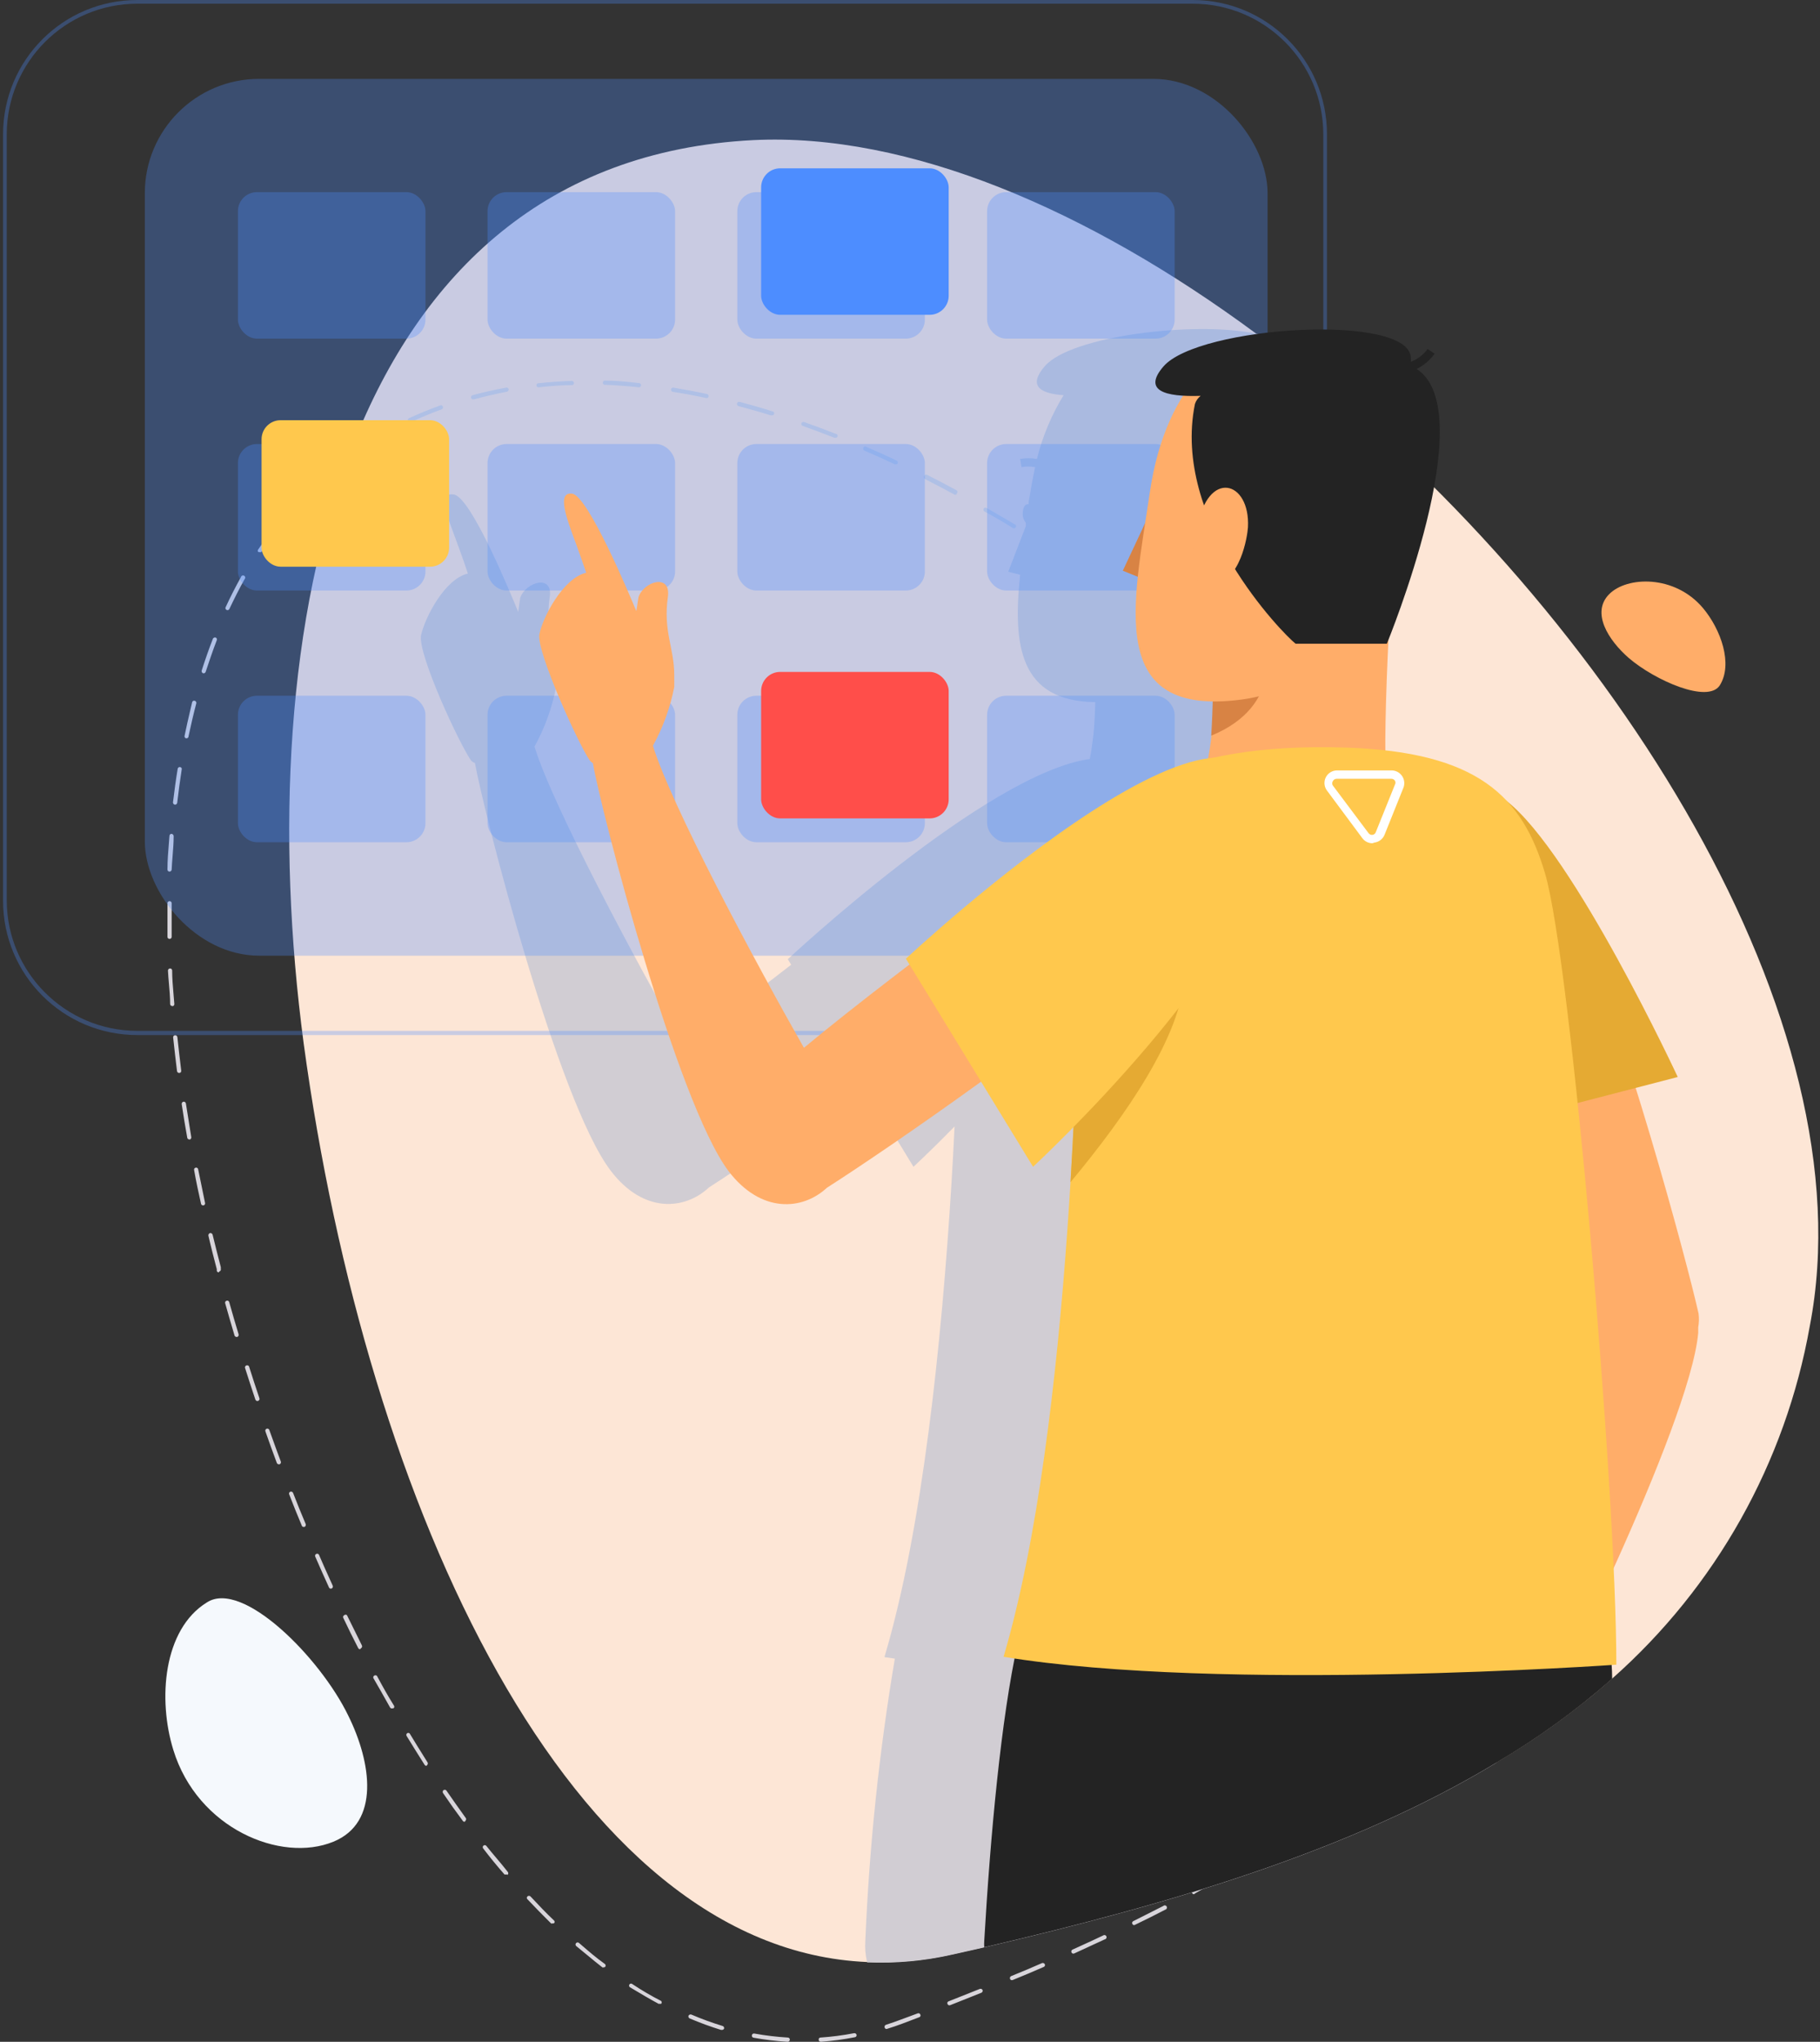 <svg width="535" height="600" viewBox="0 0 535 600" fill="none" xmlns="http://www.w3.org/2000/svg">
<rect x="0" y="0" width="535" height="600" fill="#333333" stroke="none"/>
<path d="M531.992 389.715C524.874 429.801 504.4 466.299 473.902 493.271C463.373 502.556 451.979 510.812 439.877 517.927C397.222 543.717 344.359 559.349 289.327 572.17L279.908 574.291C271.728 576.149 263.337 576.912 254.956 576.559C167.427 572.91 107.808 443.169 89.267 306.624C73.092 185.069 100.165 47.389 221.374 41.176C266.889 38.907 319.999 61.591 369.311 98.082C372.862 100.696 376.412 103.408 379.913 106.169L382.083 107.895C474.149 181.272 549.35 300.262 531.992 389.715Z" fill="#FDE6D6"/>
<path d="M102.384 504.169C109.238 518.026 111.753 535.581 97.995 541.202C82.609 547.514 58.052 537.356 50.951 514.229C46.365 499.435 47.943 478.822 60.813 470.883C71.317 464.078 94.198 487.205 102.384 504.169Z" fill="#F5F9FD"/>
<path d="M478.834 193.403C472.67 188.028 467.738 180.039 472.966 174.664C478.193 169.289 492.296 168.845 500.58 178.658C505.857 184.921 509.506 195.178 505.512 201.441C501.961 206.766 486.526 199.961 478.834 193.403Z" fill="#FFAD69"/>
<path fill-rule="evenodd" clip-rule="evenodd" d="M187.891 113.813C184.637 113.468 181.333 113.221 178.029 113.073C177.767 113.148 177.487 113.049 177.33 112.827C177.172 112.605 177.172 112.308 177.33 112.086C177.487 111.864 177.767 111.766 178.029 111.84C180.985 111.84 184.023 112.166 186.994 112.484C187.294 112.516 187.593 112.548 187.891 112.58C188.058 112.592 188.212 112.673 188.316 112.805C188.419 112.936 188.462 113.106 188.434 113.27C188.393 113.551 188.172 113.772 187.891 113.813ZM139.072 117.364C138.806 117.343 138.575 117.17 138.48 116.92C138.386 116.579 138.584 116.226 138.924 116.131C142.031 115.292 145.285 114.553 148.787 113.912C148.944 113.867 149.112 113.889 149.252 113.974C149.393 114.058 149.492 114.196 149.526 114.355C149.587 114.694 149.37 115.021 149.033 115.095C145.779 115.736 142.573 116.476 139.467 117.314L139.072 117.364ZM217.084 119.336C220.24 120.174 223.396 121.062 226.552 122.048H226.996C227.323 122.048 227.588 121.783 227.588 121.456C227.588 121.13 227.323 120.865 226.996 120.865C223.791 119.829 220.585 118.942 217.479 118.103C217.302 118.043 217.107 118.062 216.946 118.157C216.785 118.252 216.673 118.412 216.64 118.596C216.597 118.916 216.781 119.224 217.084 119.336ZM120.481 124.07C120.255 124.051 120.052 123.922 119.939 123.725C119.796 123.411 119.927 123.041 120.235 122.886C123.194 121.555 126.251 120.273 129.407 119.139C129.557 119.075 129.727 119.076 129.876 119.141C130.025 119.206 130.141 119.33 130.196 119.484C130.301 119.797 130.152 120.138 129.851 120.273C126.744 121.407 123.687 122.689 120.777 124.021L120.481 124.07ZM235.971 125.155C239.028 126.24 242.135 127.423 245.192 128.607L245.636 128.656C245.963 128.656 246.228 128.391 246.228 128.064C246.228 127.737 245.963 127.472 245.636 127.472C242.579 126.289 239.472 125.105 236.365 124.021C236.054 123.937 235.726 124.081 235.576 124.366C235.477 124.692 235.65 125.038 235.971 125.155ZM103.419 133.932C103.222 133.946 103.033 133.852 102.926 133.686C102.815 133.575 102.752 133.424 102.752 133.267C102.752 133.109 102.815 132.958 102.926 132.847C105.638 130.924 108.4 129.1 111.26 127.472C111.55 127.367 111.874 127.483 112.031 127.749C112.188 128.014 112.133 128.354 111.901 128.557C109.09 130.185 106.279 131.96 103.666 133.834C103.607 133.879 103.54 133.912 103.469 133.932H103.419ZM263.043 136.447H263.339H263.388C263.593 136.44 263.779 136.329 263.881 136.151C263.948 136.008 263.954 135.843 263.898 135.695C263.843 135.547 263.73 135.427 263.585 135.362C260.627 133.932 257.619 132.601 254.561 131.269C254.418 131.203 254.253 131.197 254.105 131.252C253.957 131.308 253.837 131.421 253.772 131.565C253.63 131.879 253.76 132.249 254.068 132.404C257.076 133.686 260.134 135.066 263.043 136.447ZM88.597 146.862C88.477 146.897 88.349 146.894 88.231 146.852C88.12 146.741 88.057 146.59 88.057 146.433C88.057 146.276 88.12 146.125 88.231 146.014C90.549 143.598 93.162 141.083 95.431 139.16C95.679 138.922 96.07 138.922 96.318 139.16C96.556 139.408 96.556 139.799 96.318 140.047C93.902 142.168 91.387 144.436 89.217 146.803C89.034 146.929 88.799 146.951 88.597 146.862ZM298.153 155.235H297.858C295.096 153.509 292.236 151.833 289.376 150.304C289.191 150.189 289.081 149.985 289.088 149.768C289.094 149.55 289.217 149.353 289.408 149.25C289.6 149.147 289.832 149.154 290.017 149.268C291.512 150.119 293.007 150.997 294.488 151.866L294.489 151.866C295.841 152.66 297.181 153.447 298.499 154.2C298.61 154.311 298.673 154.462 298.673 154.619C298.673 154.776 298.61 154.927 298.499 155.038C298.413 155.145 298.289 155.216 298.153 155.235ZM75.952 162.238H76.298C76.497 162.327 76.73 162.288 76.889 162.139C78.497 159.532 80.219 157.347 81.955 155.144L81.955 155.144C82.189 154.846 82.424 154.548 82.659 154.249C82.786 154.137 82.859 153.975 82.859 153.805C82.859 153.635 82.786 153.474 82.659 153.361C82.548 153.25 82.397 153.187 82.24 153.187C82.082 153.187 81.932 153.25 81.821 153.361C79.799 155.926 77.826 158.588 75.952 161.399C75.841 161.51 75.778 161.661 75.778 161.818C75.778 161.976 75.841 162.126 75.952 162.238ZM314.772 165.936C314.663 165.989 314.536 165.989 314.427 165.936L306.241 160.413C305.955 160.236 305.866 159.861 306.044 159.575C306.221 159.289 306.596 159.201 306.882 159.378C309.676 161.153 312.438 162.977 315.166 164.851C315.374 165.092 315.374 165.449 315.166 165.69C315.084 165.832 314.936 165.925 314.772 165.936ZM66.632 179.25C66.475 179.187 66.352 179.059 66.295 178.898C66.238 178.738 66.253 178.561 66.337 178.412C67.717 175.404 69.246 172.445 70.824 169.585C70.886 169.322 71.106 169.125 71.375 169.094C71.644 169.063 71.903 169.205 72.023 169.448C72.143 169.69 72.097 169.982 71.909 170.177C70.331 172.988 68.852 175.946 67.421 178.954C67.357 179.099 67.237 179.212 67.089 179.267C66.941 179.323 66.776 179.317 66.632 179.25ZM345.986 189.606C346.113 189.655 346.254 189.655 346.381 189.606C346.519 189.613 346.657 189.579 346.775 189.507C346.887 189.396 346.949 189.245 346.949 189.088C346.949 188.931 346.887 188.78 346.775 188.669C345.004 187.309 343.375 185.969 341.77 184.65L341.767 184.647L341.766 184.646L341.762 184.643L341.761 184.642C340.867 183.907 339.981 183.178 339.083 182.456C338.81 182.306 338.468 182.374 338.274 182.617C338.079 182.86 338.088 183.208 338.294 183.442C340.2 184.804 341.919 186.236 343.645 187.674L343.645 187.675L343.645 187.675L343.645 187.675L343.646 187.675L343.646 187.676L343.646 187.676L343.646 187.676L343.647 187.676L343.647 187.677L343.647 187.677L343.648 187.677L343.648 187.677L343.648 187.677L343.648 187.678L343.649 187.678L343.649 187.678C344.421 188.322 345.194 188.966 345.986 189.606ZM59.679 197.841C59.375 197.707 59.209 197.376 59.285 197.052C60.32 193.847 61.405 190.691 62.589 187.683C62.739 187.398 63.066 187.254 63.378 187.338C63.531 187.392 63.655 187.508 63.721 187.658C63.786 187.807 63.787 187.977 63.723 188.127C62.589 191.085 61.504 194.241 60.468 197.397C60.373 197.737 60.02 197.936 59.679 197.841ZM361.42 202.508C361.354 202.507 361.288 202.497 361.224 202.476C358.808 200.257 356.293 198.088 353.778 195.967C353.562 195.711 353.562 195.336 353.778 195.08C354.026 194.842 354.417 194.842 354.665 195.08L362.112 201.589C362.327 201.846 362.327 202.22 362.112 202.476C361.906 202.622 361.635 202.632 361.42 202.508ZM54.334 216.716C54.429 216.858 54.579 216.952 54.748 216.974C54.935 216.989 55.12 216.921 55.253 216.789C55.386 216.656 55.454 216.471 55.438 216.284C56.129 213.079 56.869 209.824 57.707 206.668C57.772 206.344 57.58 206.024 57.263 205.928C57.1 205.867 56.917 205.881 56.765 205.967C56.613 206.052 56.507 206.201 56.474 206.372C56.314 207.061 56.155 207.743 55.996 208.421L55.996 208.421L55.996 208.421L55.996 208.421L55.996 208.421C55.372 211.09 54.766 213.678 54.255 216.235C54.211 216.399 54.24 216.574 54.334 216.716ZM389.628 230.19C389.487 230.253 389.325 230.253 389.184 230.19C386.965 227.774 384.647 225.259 382.379 223.04C382.141 222.792 382.141 222.4 382.379 222.152C382.636 221.937 383.01 221.937 383.266 222.152C384.245 223.173 385.233 224.231 386.219 225.287L386.219 225.287C387.517 226.677 388.81 228.062 390.072 229.352C390.31 229.6 390.31 229.991 390.072 230.239C389.922 230.266 389.768 230.249 389.628 230.19ZM50.852 235.762C50.822 236.1 51.06 236.402 51.395 236.453C51.716 236.486 52.012 236.274 52.085 235.96C52.48 232.557 52.923 229.253 53.417 226.097C53.462 225.938 53.432 225.767 53.336 225.633C53.24 225.499 53.088 225.415 52.923 225.407C52.766 225.378 52.604 225.415 52.474 225.507C52.344 225.6 52.257 225.742 52.233 225.9C51.691 229.154 51.247 232.458 50.852 235.762ZM402.745 244.984C402.587 245.049 402.41 245.049 402.252 244.984L395.792 237.488C395.68 237.377 395.618 237.226 395.618 237.069C395.618 236.912 395.68 236.761 395.792 236.65C395.904 236.522 396.066 236.449 396.236 236.449C396.405 236.449 396.567 236.522 396.679 236.65C398.247 238.399 399.841 240.257 401.443 242.123L401.456 242.138C402.017 242.791 402.578 243.445 403.139 244.096C403.377 244.344 403.377 244.735 403.139 244.984C403.013 245.033 402.872 245.033 402.745 244.984ZM49.38 255.938C49.492 256.06 49.651 256.129 49.817 256.128C50.136 256.132 50.409 255.901 50.458 255.586C50.518 254.253 50.625 252.913 50.733 251.577C50.892 249.601 51.05 247.636 51.05 245.723C51.053 245.377 50.8 245.082 50.458 245.033C50.293 245.019 50.129 245.075 50.007 245.188C49.885 245.3 49.816 245.459 49.817 245.625C49.764 246.325 49.706 247.027 49.648 247.731L49.648 247.731C49.438 250.3 49.225 252.894 49.225 255.487C49.211 255.652 49.267 255.816 49.38 255.938ZM415.27 260.418C415.114 260.49 414.934 260.49 414.777 260.418C412.755 257.755 410.733 255.142 408.712 252.627C408.6 252.516 408.538 252.365 408.538 252.208C408.538 252.051 408.6 251.9 408.712 251.789C408.824 251.661 408.986 251.588 409.155 251.588C409.325 251.588 409.487 251.661 409.599 251.789C410.2 252.554 410.809 253.311 411.424 254.074C412.828 255.816 414.258 257.591 415.665 259.58C415.903 259.828 415.903 260.22 415.665 260.468L415.27 260.418ZM49.225 275.311C49.225 275.638 49.49 275.902 49.817 275.902H49.866C50.032 275.903 50.191 275.834 50.303 275.712C50.416 275.59 50.472 275.427 50.458 275.261V268.358V265.399C50.459 265.233 50.389 265.075 50.268 264.962C50.146 264.85 49.982 264.793 49.817 264.807C49.49 264.807 49.225 265.072 49.225 265.399V268.358V275.311ZM426.563 276.494C426.388 276.558 426.195 276.558 426.02 276.494C424.245 273.831 422.371 271.119 420.448 268.358C420.337 268.247 420.274 268.096 420.274 267.938C420.274 267.781 420.337 267.63 420.448 267.519C420.696 267.281 421.088 267.281 421.336 267.519C423.308 270.231 425.182 272.993 426.957 275.656C427.165 275.897 427.165 276.253 426.957 276.494C426.831 276.549 426.688 276.549 426.563 276.494ZM436.524 292.964C436.618 293.149 436.809 293.264 437.017 293.26L437.362 292.964C437.473 292.853 437.536 292.703 437.536 292.545C437.536 292.388 437.473 292.237 437.362 292.126C435.932 289.315 434.206 286.505 432.431 283.644C432.19 283.436 431.833 283.436 431.592 283.644C431.377 283.901 431.377 284.275 431.592 284.532C432.539 286.218 433.539 287.905 434.539 289.591C435.206 290.715 435.873 291.84 436.524 292.964ZM50.606 295.627C50.297 295.628 50.04 295.392 50.014 295.085C50.014 293.07 49.836 291.056 49.662 289.084C49.546 287.774 49.432 286.482 49.373 285.222C49.372 284.887 49.63 284.607 49.965 284.581C50.13 284.567 50.294 284.624 50.416 284.736C50.537 284.849 50.606 285.007 50.606 285.173C50.606 287.472 50.809 289.821 51.014 292.204C51.096 293.143 51.177 294.087 51.247 295.035C51.261 295.201 51.205 295.364 51.092 295.486C50.98 295.608 50.821 295.677 50.655 295.677L50.606 295.627ZM445.794 310.322C445.923 310.527 446.144 310.656 446.386 310.668V310.618C446.694 310.464 446.825 310.094 446.682 309.78C445.252 306.871 443.723 303.912 442.145 300.953C441.974 300.664 441.608 300.556 441.307 300.706C441.099 300.947 441.099 301.304 441.307 301.545C442.885 304.504 444.414 307.462 445.794 310.322ZM52.677 315.303C52.358 315.307 52.085 315.076 52.036 314.761C51.641 311.506 51.247 308.202 50.902 304.898C50.873 304.733 50.916 304.564 51.02 304.432C51.123 304.301 51.277 304.219 51.444 304.208C51.781 304.178 52.084 304.415 52.135 304.75C52.48 308.005 52.874 311.309 53.269 314.613C53.297 314.777 53.254 314.947 53.151 315.078C53.047 315.21 52.893 315.291 52.726 315.303H52.677ZM453.586 328.371C453.685 328.61 453.919 328.765 454.178 328.765L454.375 328.716C454.528 328.661 454.652 328.545 454.718 328.396C454.783 328.246 454.784 328.077 454.72 327.927C453.586 324.869 452.304 321.812 450.972 318.755C450.818 318.447 450.448 318.316 450.134 318.459C449.989 318.523 449.877 318.643 449.821 318.791C449.765 318.94 449.772 319.104 449.838 319.248C451.17 322.305 452.402 325.363 453.586 328.371ZM55.636 334.831C55.344 334.835 55.093 334.625 55.044 334.338C54.452 331.083 53.91 327.779 53.417 324.475C53.388 324.305 53.43 324.13 53.532 323.991C53.634 323.852 53.788 323.76 53.959 323.735C54.296 323.706 54.599 323.943 54.649 324.278C55.021 326.732 55.421 329.187 55.828 331.684C55.961 332.498 56.094 333.316 56.227 334.14C56.288 334.479 56.071 334.806 55.734 334.88L55.636 334.831ZM460.194 347.011C460.242 347.299 460.493 347.508 460.785 347.504L460.933 347.455C461.093 347.42 461.231 347.321 461.315 347.181C461.399 347.041 461.422 346.872 461.377 346.715C460.489 343.608 459.503 340.403 458.468 337.247C458.423 337.084 458.312 336.949 458.161 336.873C458.011 336.798 457.835 336.79 457.679 336.852C457.516 336.897 457.38 337.008 457.305 337.159C457.23 337.309 457.222 337.485 457.284 337.641C458.32 340.748 459.306 343.953 460.194 347.011ZM59.679 354.21C59.388 354.214 59.136 354.005 59.088 353.717C58.348 350.463 57.657 347.208 57.066 343.855C57.022 343.69 57.051 343.515 57.145 343.373C57.239 343.232 57.39 343.138 57.559 343.115C57.716 343.087 57.878 343.123 58.008 343.216C58.138 343.309 58.225 343.45 58.249 343.608C58.515 344.916 58.789 346.242 59.068 347.591L59.069 347.591C59.463 349.497 59.867 351.45 60.271 353.471C60.316 353.628 60.293 353.796 60.209 353.936C60.125 354.076 59.987 354.176 59.827 354.21H59.679ZM464.139 366.144C464.209 366.439 464.476 366.645 464.78 366.637L464.878 366.588C465.036 366.564 465.178 366.477 465.271 366.347C465.363 366.217 465.4 366.055 465.371 365.897C464.878 362.544 464.286 359.29 463.547 356.035C463.473 355.699 463.146 355.481 462.807 355.542C462.491 355.637 462.298 355.957 462.363 356.281C463.054 359.733 463.645 362.988 464.139 366.144ZM64.315 373.886C64.038 373.895 63.792 373.71 63.723 373.442V372.949C62.885 369.744 62.046 366.538 61.257 363.087C61.22 362.753 61.428 362.441 61.75 362.347C62.071 362.304 62.378 362.488 62.49 362.791C63.279 365.996 64.068 369.201 64.906 372.357V372.85C65.001 373.191 64.803 373.544 64.463 373.639L64.315 373.886ZM465.865 385.77C465.865 386.097 466.13 386.362 466.456 386.362L466.506 386.313C466.84 386.287 467.098 386.007 467.097 385.672C467.074 384.142 466.964 382.591 466.854 381.038L466.853 381.037C466.729 379.286 466.604 377.534 466.604 375.809C466.592 375.639 466.512 375.481 466.382 375.37C466.253 375.259 466.084 375.204 465.914 375.217C465.747 375.229 465.593 375.311 465.489 375.442C465.386 375.574 465.343 375.743 465.372 375.908L465.372 375.909C465.618 379.212 465.865 382.516 465.865 385.77ZM69.542 392.871C69.283 392.871 69.05 392.715 68.95 392.477C68.013 389.321 67.076 386.115 66.189 382.959C66.144 382.802 66.166 382.634 66.25 382.493C66.335 382.353 66.473 382.254 66.632 382.22C66.783 382.174 66.945 382.189 67.084 382.263C67.223 382.337 67.326 382.464 67.372 382.614C68.26 385.819 69.197 388.975 70.133 392.082C70.233 392.408 70.059 392.755 69.739 392.871H69.542ZM464.8 405.944C464.905 406.068 465.061 406.139 465.224 406.136L465.421 406.087C465.682 406.027 465.879 405.811 465.914 405.544C465.988 404.858 466.069 404.167 466.15 403.472L466.15 403.466C466.448 400.918 466.752 398.315 466.752 395.682C466.732 395.355 466.485 395.087 466.16 395.041C465.995 395.027 465.832 395.083 465.71 395.196C465.588 395.308 465.519 395.467 465.519 395.633C465.322 398.986 465.026 402.29 464.681 405.495C464.651 405.655 464.695 405.82 464.8 405.944ZM75.656 411.708C75.39 411.688 75.159 411.515 75.065 411.265C74.029 408.158 72.994 405.051 72.007 401.895C71.981 401.599 72.161 401.324 72.443 401.23C72.725 401.136 73.034 401.248 73.191 401.501C74.177 404.657 75.213 407.763 76.248 410.87C76.31 411.027 76.303 411.202 76.227 411.353C76.152 411.503 76.016 411.615 75.854 411.659L75.656 411.708ZM461.426 424.628C461.365 424.967 461.583 425.294 461.919 425.368L462.215 425.812C462.42 425.76 462.589 425.618 462.675 425.426C462.762 425.234 462.756 425.013 462.659 424.825C463.35 421.423 463.991 418.168 464.484 414.963C464.512 414.806 464.476 414.644 464.383 414.514C464.29 414.384 464.149 414.297 463.991 414.273C463.652 414.211 463.325 414.429 463.251 414.766C462.758 418.119 462.117 421.374 461.426 424.628ZM81.968 430.299C81.71 430.299 81.476 430.144 81.377 429.905C80.243 426.847 79.108 423.741 78.023 420.634C77.901 420.321 78.055 419.968 78.369 419.845C78.682 419.722 79.035 419.877 79.158 420.19C79.536 421.226 79.908 422.261 80.281 423.297C81.026 425.368 81.771 427.439 82.56 429.51C82.659 429.836 82.486 430.183 82.166 430.299H81.968ZM456.347 443.761C456.248 444.087 456.421 444.434 456.742 444.55H456.939C457.198 444.55 457.431 444.395 457.531 444.156C458.566 441.049 459.553 437.844 460.44 434.688C460.522 434.361 460.323 434.03 459.996 433.948C459.67 433.867 459.338 434.065 459.257 434.392C458.369 437.499 457.432 440.655 456.347 443.761ZM89.267 448.693C89.03 448.709 88.81 448.569 88.724 448.348C87.442 445.29 86.209 442.233 85.026 439.175C84.945 439.02 84.936 438.838 85.003 438.676C85.07 438.514 85.204 438.39 85.371 438.337C85.697 438.238 86.044 438.411 86.16 438.732C87.344 441.789 88.576 444.846 89.859 447.854C89.969 448.181 89.821 448.539 89.513 448.693H89.267ZM448.95 461.958C448.808 462.271 448.938 462.641 449.246 462.796C449.56 462.939 449.93 462.808 450.085 462.5C451.515 459.591 452.846 456.533 454.128 453.476C454.233 453.163 454.084 452.822 453.783 452.687C453.639 452.62 453.475 452.614 453.327 452.67C453.178 452.726 453.059 452.838 452.994 452.983C451.712 456.04 450.38 459.048 448.95 461.958ZM97.255 466.84C97.022 466.841 96.81 466.706 96.713 466.494C95.332 463.486 94.001 460.478 92.669 457.421C92.603 457.277 92.597 457.113 92.652 456.965C92.708 456.816 92.82 456.696 92.965 456.632C93.12 456.551 93.303 456.542 93.465 456.609C93.626 456.676 93.751 456.81 93.803 456.977C94.809 459.336 95.875 461.694 96.93 464.029L96.931 464.031L96.933 464.036L96.933 464.036L96.937 464.044L96.943 464.058L96.956 464.086L97.386 465.039L97.547 465.395L97.798 465.952C97.94 466.265 97.81 466.636 97.502 466.79L97.255 466.84ZM439.335 480.006H439.63L439.729 480.055C439.987 480.112 440.256 480.016 440.419 479.809C441.173 478.49 441.96 477.15 442.753 475.798C443.623 474.317 444.5 472.822 445.351 471.327C445.539 471.132 445.585 470.84 445.465 470.598C445.345 470.355 445.086 470.213 444.817 470.244C444.548 470.275 444.327 470.471 444.266 470.735C442.786 473.595 441.11 476.406 439.335 479.168C439.223 479.279 439.161 479.429 439.161 479.587C439.161 479.744 439.223 479.895 439.335 480.006ZM105.836 484.641C105.603 484.643 105.39 484.508 105.293 484.296C103.764 481.337 102.285 478.329 100.904 475.42C100.838 475.276 100.832 475.112 100.887 474.963C100.943 474.815 101.056 474.695 101.2 474.631C101.425 474.43 101.765 474.43 101.989 474.631L106.378 483.507C106.529 483.808 106.421 484.174 106.131 484.345L105.836 484.641ZM427.648 495.934H428.042H428.141C428.237 495.961 428.34 495.961 428.437 495.934C430.557 493.37 432.579 490.707 434.502 488.093C434.613 487.982 434.676 487.831 434.676 487.674C434.676 487.517 434.613 487.366 434.502 487.255C434.391 487.143 434.24 487.081 434.083 487.081C433.926 487.081 433.775 487.143 433.664 487.255C432.091 489.594 430.452 491.603 428.774 493.66L428.763 493.673C428.582 493.896 428.4 494.119 428.218 494.343C428.125 494.457 428.032 494.571 427.94 494.685C427.842 494.805 427.745 494.925 427.648 495.046C427.41 495.294 427.41 495.686 427.648 495.934ZM115.205 502.049C114.985 502.049 114.781 501.938 114.662 501.753L114.29 501.089C112.828 498.485 111.322 495.8 109.731 493.074C109.666 492.793 109.795 492.503 110.049 492.365C110.302 492.227 110.616 492.275 110.816 492.482C112.394 495.441 114.021 498.35 115.747 501.112C115.955 501.352 115.955 501.709 115.747 501.95L115.205 502.049ZM414.333 510.53C414.458 510.592 414.603 510.592 414.728 510.53C414.843 510.609 414.983 510.644 415.122 510.629C417.295 508.592 419.426 506.265 421.439 504.066L421.439 504.065L421.977 503.479C422.215 503.231 422.215 502.839 421.977 502.591C421.866 502.48 421.715 502.417 421.558 502.417C421.4 502.417 421.249 502.48 421.138 502.591C419.953 503.777 418.723 505.08 417.473 506.405C416.435 507.505 415.384 508.619 414.333 509.692C414.208 509.795 414.135 509.949 414.135 510.111C414.135 510.273 414.208 510.427 414.333 510.53ZM125.363 518.913C125.146 518.906 124.945 518.796 124.821 518.617C123.095 515.905 121.32 513.045 119.594 510.234C119.386 509.994 119.386 509.637 119.594 509.396C119.705 509.285 119.856 509.222 120.013 509.222C120.17 509.222 120.321 509.285 120.432 509.396C121.845 511.764 123.328 514.133 124.792 516.472L125.253 517.209L125.61 517.779C125.818 518.02 125.818 518.377 125.61 518.617L125.363 518.913ZM399.589 523.598C399.712 523.745 399.89 523.834 400.082 523.844L400.23 523.795C400.287 523.754 400.337 523.704 400.378 523.647L407.873 517.187C408.111 516.939 408.111 516.548 407.873 516.3C407.762 516.188 407.611 516.126 407.454 516.126C407.297 516.126 407.146 516.188 407.035 516.3C406.057 517.144 405.093 517.988 404.133 518.829C402.625 520.15 401.126 521.464 399.589 522.76C399.477 522.871 399.415 523.021 399.415 523.179C399.415 523.336 399.477 523.487 399.589 523.598ZM136.508 535.334C136.303 535.328 136.117 535.216 136.015 535.038C134.092 532.474 132.168 529.762 130.295 527C130.079 526.744 130.079 526.37 130.295 526.113C130.543 525.875 130.934 525.875 131.182 526.113C133.056 528.825 134.979 531.537 136.853 534.151C136.965 534.262 137.027 534.413 137.027 534.57C137.027 534.727 136.965 534.878 136.853 534.989C136.817 535.104 136.748 535.207 136.656 535.285L136.508 535.334ZM383.908 535.827C384.064 535.899 384.244 535.899 384.401 535.827L384.549 535.778C384.57 535.789 384.593 535.799 384.616 535.807C384.626 535.81 384.636 535.813 384.646 535.816C384.662 535.821 384.679 535.825 384.697 535.827C387.458 533.904 390.121 531.932 392.685 529.959C392.797 529.848 392.859 529.697 392.859 529.54C392.859 529.383 392.797 529.232 392.685 529.121C392.574 529.009 392.423 528.947 392.266 528.947C392.109 528.947 391.958 529.009 391.847 529.121C389.541 530.894 387.156 532.628 384.727 534.394L384.722 534.397L383.908 534.989C383.796 535.1 383.734 535.251 383.734 535.408C383.734 535.565 383.796 535.716 383.908 535.827ZM367.881 546.725C367.674 546.729 367.482 546.614 367.388 546.43C367.277 546.319 367.214 546.168 367.214 546.01C367.214 545.853 367.277 545.702 367.388 545.591C370.248 543.816 373.059 542.041 375.722 540.266C375.833 540.154 375.984 540.091 376.141 540.091C376.298 540.091 376.449 540.154 376.56 540.266C376.672 540.377 376.734 540.527 376.734 540.685C376.734 540.842 376.672 540.993 376.56 541.104C373.897 542.879 371.086 544.654 368.226 546.43L367.881 546.725ZM148.294 550.818C148.452 550.879 148.628 550.879 148.787 550.818L149.23 550.917C149.468 550.669 149.468 550.277 149.23 550.029C148.13 548.615 147.016 547.298 145.902 545.983L145.902 545.982L145.902 545.982L145.902 545.982L145.902 545.982L145.902 545.982L145.902 545.981L145.902 545.981L145.901 545.981L145.901 545.981L145.901 545.981L145.901 545.98L145.901 545.98L145.901 545.98L145.901 545.98L145.9 545.98L145.9 545.98L145.9 545.979L145.9 545.979L145.9 545.979L145.9 545.979L145.9 545.979L145.899 545.978L145.899 545.978L145.899 545.978L145.899 545.978L145.899 545.978L145.899 545.978L145.899 545.977L145.899 545.977L145.898 545.977L145.898 545.977L145.898 545.977L145.898 545.976L145.898 545.976L145.898 545.976L145.898 545.976L145.897 545.976L145.897 545.976L145.897 545.975L145.897 545.975L145.897 545.975L145.897 545.975L145.897 545.975L145.896 545.974L145.896 545.974L145.896 545.974L145.896 545.974L145.896 545.974L145.896 545.974L145.896 545.973L145.895 545.973L145.895 545.973L145.895 545.973L145.895 545.973L145.895 545.972L145.895 545.972L145.895 545.972L145.895 545.972L145.894 545.972L145.894 545.972L145.894 545.971L145.894 545.971L145.894 545.971L145.894 545.971L145.894 545.971L145.893 545.97L145.893 545.97L145.893 545.97L145.893 545.97L145.893 545.97L145.893 545.97L145.893 545.969L145.892 545.969L145.892 545.969L145.892 545.969L145.892 545.969L145.892 545.968L145.892 545.968L145.892 545.968L145.892 545.968L145.891 545.968L145.891 545.967L145.891 545.967L145.891 545.967L145.891 545.967L145.891 545.967L145.891 545.967L145.89 545.966L145.89 545.966L145.89 545.966L145.89 545.966L145.89 545.966L145.89 545.965L145.89 545.965L145.889 545.965L145.889 545.965L145.889 545.965L145.889 545.965L145.889 545.964L145.889 545.964L145.889 545.964L145.888 545.964L145.888 545.964L145.888 545.963L145.888 545.963L145.888 545.963L145.888 545.963L145.888 545.963L145.888 545.963L145.887 545.962L145.887 545.962L145.887 545.962L145.887 545.962L145.887 545.962L145.887 545.961L145.887 545.961C144.91 544.807 143.933 543.653 142.968 542.435C142.764 542.176 142.388 542.132 142.13 542.337C141.871 542.541 141.827 542.916 142.031 543.175C144.102 545.887 146.173 548.402 148.294 550.818ZM350.967 556.637C350.74 556.618 350.538 556.489 350.425 556.292C350.274 555.991 350.382 555.625 350.671 555.454C353.581 553.876 356.49 552.248 359.251 550.522C359.492 550.314 359.849 550.314 360.09 550.522C360.201 550.633 360.264 550.784 360.264 550.942C360.264 551.099 360.201 551.25 360.09 551.361L351.46 556.292L350.967 556.637ZM162.002 565.218C162.129 565.267 162.27 565.267 162.397 565.218V565.168C162.536 565.239 162.701 565.239 162.841 565.168C162.966 565.065 163.039 564.911 163.039 564.749C163.039 564.587 162.966 564.433 162.841 564.33C160.572 562.21 158.255 559.744 155.937 557.279L155.937 557.278C155.689 557.04 155.297 557.04 155.049 557.278C154.924 557.381 154.851 557.535 154.851 557.697C154.851 557.86 154.924 558.014 155.049 558.117C157.383 560.582 159.701 562.949 162.002 565.218ZM333.412 565.711C333.179 565.712 332.966 565.577 332.869 565.365C332.786 565.217 332.771 565.04 332.828 564.879C332.884 564.719 333.007 564.591 333.165 564.527L341.943 560.089C342.137 559.901 342.429 559.855 342.672 559.975C342.915 560.094 343.056 560.354 343.025 560.623C342.995 560.892 342.798 561.112 342.535 561.174C339.576 562.703 336.666 564.182 333.658 565.612L333.412 565.711ZM314.969 573.699C315.051 573.93 315.266 574.087 315.511 574.094L315.758 574.044L324.733 569.902C325 569.864 325.215 569.661 325.269 569.397C325.324 569.132 325.206 568.861 324.975 568.72C324.745 568.58 324.45 568.599 324.24 568.768C322.138 569.784 320.012 570.75 317.878 571.719L317.875 571.72C317.006 572.115 316.135 572.511 315.265 572.91C315.12 572.975 315.008 573.095 314.952 573.243C314.896 573.391 314.902 573.555 314.969 573.699ZM177.437 578.137C177.325 578.175 177.204 578.175 177.092 578.137C175.57 576.966 174.117 575.761 172.61 574.51L172.609 574.509C171.578 573.653 170.521 572.776 169.399 571.875C169.14 571.657 169.107 571.27 169.325 571.012C169.543 570.753 169.929 570.72 170.188 570.938L170.741 571.415L170.741 571.415C173.06 573.418 175.319 575.369 177.832 577.151C177.959 577.263 178.032 577.425 178.032 577.595C178.032 577.765 177.959 577.926 177.832 578.039C177.682 578.126 177.502 578.144 177.338 578.088L177.437 578.137ZM296.92 581.54C297.006 581.761 297.226 581.901 297.463 581.885L297.709 581.836C300.767 580.603 303.775 579.321 306.832 577.989C306.977 577.925 307.09 577.805 307.145 577.657C307.201 577.509 307.195 577.344 307.128 577.2C306.978 576.915 306.65 576.772 306.339 576.855C303.331 578.187 300.274 579.469 297.216 580.702C296.909 580.856 296.778 581.226 296.92 581.54ZM193.907 588.838H193.611C191.013 587.449 188.415 585.898 185.854 584.369L185.854 584.368L185.08 583.907C184.872 583.666 184.872 583.309 185.08 583.068C185.191 582.957 185.342 582.894 185.5 582.894C185.657 582.894 185.808 582.957 185.919 583.068C188.68 584.893 191.54 586.57 194.351 588C194.559 588.24 194.559 588.597 194.351 588.838C194.202 588.875 194.045 588.858 193.907 588.789V588.838ZM278.527 588.887C278.609 589.118 278.825 589.275 279.07 589.282L279.316 589.233L288.488 585.583C288.789 585.448 288.938 585.107 288.833 584.794C288.698 584.494 288.357 584.344 288.044 584.449L278.872 588.098C278.708 588.139 278.573 588.253 278.505 588.408C278.437 588.562 278.446 588.74 278.527 588.887ZM260.627 596.235C260.35 596.244 260.104 596.059 260.035 595.791C259.936 595.465 260.109 595.118 260.43 595.002C261.86 594.558 263.339 594.016 264.818 593.473L269.75 591.649C269.9 591.585 270.069 591.586 270.219 591.651C270.368 591.717 270.484 591.841 270.539 591.994C270.62 592.142 270.628 592.319 270.561 592.474C270.493 592.628 270.357 592.743 270.193 592.783L265.262 594.657C263.783 595.199 262.254 595.742 260.775 596.186L260.627 596.235ZM202.734 593.128C205.778 594.428 208.889 595.564 212.054 596.531V596.481C212.366 596.565 212.693 596.421 212.843 596.136C212.938 595.796 212.74 595.443 212.4 595.347C209.284 594.396 206.222 593.277 203.227 591.994C202.901 591.884 202.543 592.031 202.389 592.339C202.284 592.652 202.433 592.993 202.734 593.128ZM241.247 599.983C240.92 599.983 240.655 599.718 240.655 599.391C240.626 599.231 240.67 599.066 240.775 598.942C240.88 598.818 241.035 598.747 241.198 598.75C244.509 598.526 247.802 598.098 251.06 597.468C251.399 597.407 251.726 597.624 251.8 597.961C251.828 598.118 251.792 598.28 251.699 598.41C251.606 598.54 251.465 598.627 251.307 598.651C248.049 599.292 244.756 599.736 241.444 599.983H241.247ZM231.385 599.983C228.077 599.785 224.783 599.39 221.522 598.799C221.354 598.777 221.203 598.683 221.108 598.541C221.014 598.399 220.985 598.224 221.029 598.06C221.053 597.902 221.14 597.76 221.27 597.667C221.4 597.574 221.562 597.538 221.719 597.566C224.98 598.158 228.274 598.553 231.582 598.75C231.748 598.749 231.906 598.818 232.019 598.94C232.131 599.062 232.188 599.226 232.174 599.391C232.164 599.581 232.071 599.758 231.918 599.872C231.766 599.986 231.57 600.027 231.385 599.983ZM375.672 216.037C375.756 216.08 375.849 216.096 375.94 216.088C376.128 216.203 376.368 216.205 376.56 216.087C376.798 215.839 376.798 215.447 376.56 215.199C374.805 213.366 372.834 211.533 370.915 209.748C370.408 209.277 369.904 208.808 369.41 208.345C369.162 208.107 368.77 208.107 368.522 208.345C368.411 208.456 368.348 208.606 368.348 208.764C368.348 208.921 368.411 209.072 368.522 209.183C369.987 210.648 371.581 212.156 373.191 213.679L373.191 213.679L373.191 213.679C374.019 214.463 374.852 215.25 375.672 216.037ZM330.552 177.426H330.897C331.042 177.427 331.183 177.374 331.291 177.278C331.403 177.167 331.465 177.016 331.465 176.859C331.465 176.701 331.403 176.551 331.291 176.44C328.629 174.467 325.966 172.495 323.254 170.571C322.976 170.472 322.667 170.574 322.503 170.819C322.34 171.064 322.364 171.389 322.563 171.607C325.226 173.481 327.938 175.453 330.552 177.426ZM280.944 145.373H280.648C277.755 143.795 274.845 142.266 271.919 140.787C271.745 140.698 271.62 140.534 271.582 140.341C271.544 140.149 271.595 139.95 271.722 139.801C271.795 139.651 271.927 139.539 272.087 139.492C272.246 139.446 272.418 139.468 272.56 139.554C275.421 140.984 278.379 142.562 281.289 144.14C281.4 144.251 281.463 144.402 281.463 144.559C281.463 144.717 281.4 144.867 281.289 144.978C281.259 145.15 281.149 145.296 280.993 145.373H280.944ZM197.754 115.144C201.107 115.638 204.362 116.279 207.616 116.969C207.928 117.031 208.233 116.835 208.307 116.525C208.368 116.186 208.15 115.86 207.813 115.785C204.411 115.046 201.107 114.454 197.951 113.912C197.794 113.883 197.632 113.919 197.502 114.012C197.372 114.105 197.285 114.247 197.261 114.405C197.2 114.744 197.417 115.07 197.754 115.144ZM157.888 113.673C158.001 113.776 158.152 113.827 158.304 113.813H158.255C161.509 113.468 164.813 113.172 168.117 113.172C168.283 113.172 168.441 113.103 168.554 112.981C168.666 112.86 168.723 112.696 168.709 112.531C168.685 112.214 168.434 111.963 168.117 111.939C164.764 112.038 161.46 112.284 158.255 112.629C158.092 112.627 157.937 112.697 157.831 112.821C157.726 112.946 157.683 113.11 157.712 113.27C157.712 113.423 157.775 113.569 157.888 113.673Z" fill="#D8D5DB"/>
<path d="M464.04 390.159C464.04 390.75 464.04 391.244 464.04 391.786C462.807 405.544 450.972 434.885 439.384 460.823C439.778 470.193 440.074 478.576 440.124 485.479C440.124 486.762 440.124 487.945 440.124 489.128H438.694C439.039 495.243 439.483 505.845 439.828 518.025C397.173 543.816 344.31 559.448 289.277 572.269L279.859 574.389C271.679 576.248 263.288 577.01 254.907 576.658C254.402 574.594 254.219 572.465 254.364 570.346C255.53 542.545 258.429 514.843 263.043 487.403L259.986 486.959C271.18 449.186 276.801 394.695 279.711 347.405C280.056 341.833 280.352 336.408 280.598 331.033C273.448 338.332 268.517 342.868 268.517 342.868L253.378 317.966C234.689 331.477 217.035 343.411 208.405 348.934C201.255 355.64 189.075 356.626 179.508 344.002C164.024 323.735 142.179 238.671 139.615 224.223C139.24 224.081 138.891 223.882 138.579 223.631C135.029 218.7 122.602 191.825 123.785 186.598C124.969 181.371 130.788 170.078 137.543 168.549C136.754 166.133 135.867 163.618 134.585 160.117C131.725 152.326 128.322 144.436 133.451 145.323C138.579 146.211 150.315 174.911 152.337 179.842C152.633 177.524 152.929 175.65 152.929 175.65C154.507 171.015 162.791 168.549 161.559 175.65C160.128 185.513 163.58 190.444 163.432 198.581C163.432 199.024 163.432 199.517 163.432 200.208C163.452 200.503 163.452 200.8 163.432 201.095C163.459 201.308 163.459 201.524 163.432 201.737C163.432 201.737 163.432 201.983 163.432 202.082C162.232 208.142 160.103 213.98 157.12 219.39C162.495 236.945 187.152 282.855 201.501 308.152C210.279 300.854 221.226 292.175 232.568 283.496L231.582 281.869C231.582 281.869 290.066 227.182 320.344 223.039C320.788 220.919 321.084 218.601 321.38 216.185C321.675 213.769 321.873 209.676 321.971 206.323C299.732 206.076 297.66 189.704 299.879 168.895L296.378 168.007L301.556 154.594V153.608C300.988 152.946 300.658 152.112 300.619 151.241C300.619 149.613 301.063 148.233 301.951 148.183C302.077 148.134 302.218 148.134 302.345 148.183C302.345 147 302.74 145.816 302.888 144.633C303.282 142.019 303.775 139.702 304.268 137.285C302.949 137.026 301.593 137.026 300.274 137.285L299.879 134.869C301.51 134.578 303.18 134.578 304.811 134.869C306.447 128.258 309.092 121.937 312.651 116.13C305.55 115.637 302.197 113.32 307.128 107.599C314.772 98.723 350.967 94.285 369.213 98.033C375.623 99.364 379.815 101.682 379.864 105.134C379.864 105.528 379.864 105.775 379.864 106.12C381.73 105.33 383.336 104.032 384.499 102.372L386.57 103.753C385.38 105.437 383.831 106.835 382.034 107.846L381.294 108.24C400.822 120.963 373.207 189.113 373.108 189.113C372.566 200.8 372.221 212.339 372.27 220.475C389.825 222.497 400.92 227.625 408.268 235.663C427.993 251.493 458.271 316.437 458.271 316.437L445.893 319.691C454.72 347.997 462.215 376.401 464.385 385.918C464.45 387.34 464.334 388.765 464.04 390.159Z" fill="#D1CDD3"/>
<rect opacity="0.3" x="372.615" y="280.833" width="330.047" height="257.657" rx="33.6" transform="rotate(180 372.615 280.833)" fill="#4D8DFF"/>
<path opacity="0.3" fill-rule="evenodd" clip-rule="evenodd" d="M40.349 304.158H350.622C361.11 304.158 371.167 299.982 378.569 292.551C385.972 285.121 390.111 275.049 390.072 264.56V39.45C390.072 17.662 372.409 0 350.622 0H40.349C18.561 0 0.899 17.662 0.899 39.45V264.708C0.899 286.496 18.561 304.158 40.349 304.158ZM1.984 39.45C2.011 18.273 19.172 1.112 40.349 1.085H350.622C371.799 1.112 388.96 18.273 388.987 39.45V264.56C388.96 285.738 371.799 302.898 350.622 302.925H40.349C19.172 302.898 2.011 285.738 1.984 264.56V39.45Z" fill="#4D8DFF"/>
<g opacity="0.3">
<rect x="125.067" y="99.512" width="55.131" height="43.05" rx="5.6" transform="rotate(180 125.067 99.512)" fill="#4D8DFF"/>
<rect x="198.444" y="99.512" width="55.131" height="43.05" rx="5.6" transform="rotate(180 198.444 99.512)" fill="#4D8DFF"/>
<rect x="271.87" y="99.512" width="55.131" height="43.05" rx="5.6" transform="rotate(180 271.87 99.512)" fill="#4D8DFF"/>
<rect x="345.296" y="99.512" width="55.131" height="43.05" rx="5.6" transform="rotate(180 345.296 99.512)" fill="#4D8DFF"/>
</g>
<g opacity="0.3">
<rect x="125.067" y="173.53" width="55.131" height="43.05" rx="5.6" transform="rotate(180 125.067 173.53)" fill="#4D8DFF"/>
<rect x="198.444" y="173.53" width="55.131" height="43.05" rx="5.6" transform="rotate(180 198.444 173.53)" fill="#4D8DFF"/>
<rect x="271.87" y="173.53" width="55.131" height="43.05" rx="5.6" transform="rotate(180 271.87 173.53)" fill="#4D8DFF"/>
<rect x="345.296" y="173.53" width="55.131" height="43.05" rx="5.6" transform="rotate(180 345.296 173.53)" fill="#4D8DFF"/>
</g>
<g opacity="0.3">
<rect x="125.067" y="247.498" width="55.131" height="43.05" rx="5.6" transform="rotate(180 125.067 247.498)" fill="#4D8DFF"/>
<rect x="198.444" y="247.498" width="55.131" height="43.05" rx="5.6" transform="rotate(180 198.444 247.498)" fill="#4D8DFF"/>
<rect x="271.87" y="247.498" width="55.131" height="43.05" rx="5.6" transform="rotate(180 271.87 247.498)" fill="#4D8DFF"/>
<rect x="345.296" y="247.498" width="55.131" height="43.05" rx="5.6" transform="rotate(180 345.296 247.498)" fill="#4D8DFF"/>
</g>
<rect x="278.872" y="92.51" width="55.131" height="43.05" rx="5.6" transform="rotate(180 278.872 92.51)" fill="#4D8DFF"/>
<rect x="278.872" y="240.496" width="55.131" height="43.05" rx="5.6" transform="rotate(180 278.872 240.496)" fill="#FF4E4A"/>
<rect x="132.02" y="166.528" width="55.131" height="43.05" rx="5.6" transform="rotate(180 132.02 166.528)" fill="#FFC84D"/>
<path d="M411.128 146.556C409.451 157.306 406.197 215.593 407.528 228.908C408.86 242.222 343.422 246.266 352.15 231.423C360.879 216.58 354.665 167.317 354.665 167.317L411.128 146.556Z" fill="#FFAD69"/>
<path d="M406.591 148.233L354.665 167.218C356.61 183.465 357.072 199.855 356.046 216.185C377.448 207.358 372.714 189.408 372.714 179.743C372.714 170.966 406.64 149.909 406.591 148.233Z" fill="#D88344"/>
<path d="M338.146 150.452L330.059 167.711L339.921 171.705L338.146 150.452Z" fill="#D88344"/>
<path d="M337.998 144.732C333.067 177.919 324.979 211.007 365.218 205.534C405.457 200.06 411.67 148.578 411.572 138.814C410.931 86.938 347.466 79.541 337.998 144.732Z" fill="#FFAD69"/>
<path d="M416.454 108.438C418.532 107.364 420.337 105.829 421.73 103.95L419.659 102.57C418.4 104.258 416.691 105.557 414.728 106.317C414.754 105.973 414.754 105.626 414.728 105.282C414.728 91.869 352.298 95.715 341.992 107.698C335.877 114.799 342.387 116.673 352.939 116.328C352.156 116.931 351.572 117.755 351.263 118.695C344.31 152.769 377.152 186.302 380.85 189.162H407.676C407.676 189.162 435.784 120.963 416.454 108.438Z" fill="#232323"/>
<path d="M499.298 385.967C495.748 370.138 477.256 301.643 462.561 268.801L425.034 276.79C425.034 276.79 449.246 357.761 462.117 387.989C459.109 404.262 443.921 479.956 434.551 501.111C430.409 510.974 446.09 514.771 449.887 510.037C453.684 505.303 496.783 418.711 499.2 391.687C499.2 391.096 499.2 390.603 499.2 390.06C499.446 388.709 499.479 387.328 499.298 385.967Z" fill="#FFAD69"/>
<path d="M442.934 235.417C462.659 250.852 493.184 316.486 493.184 316.486L428.585 333.252C428.585 333.252 391.009 194.784 442.934 235.417Z" fill="#E5AA33"/>
<path d="M473.903 493.32C463.373 502.605 451.979 510.861 439.877 517.976C397.222 543.766 344.359 559.398 289.327 572.22C289.277 571.579 289.277 570.936 289.327 570.296C291.102 539.772 294.258 504.908 299.189 482.767L440.272 485.578L473.607 486.268C473.607 487.945 473.903 490.312 473.903 493.32Z" fill="#232323"/>
<path d="M395.693 219.686C434.403 220.969 447.52 234.036 454.177 256.671C461.772 282.313 475.135 437.4 475.135 489.178C475.135 489.178 359.202 497.413 294.997 486.86C315.117 418.859 317.287 296.614 317.73 260.024C318.026 232.853 346.578 218.059 395.693 219.686Z" fill="#FFC84D"/>
<path fill-rule="evenodd" clip-rule="evenodd" d="M400.476 246.315C401.17 247.252 402.269 247.802 403.435 247.794L404.027 247.597C405.35 247.43 406.48 246.563 406.986 245.329L412.607 231.324C412.982 230.199 412.802 228.962 412.122 227.99C411.442 227.018 410.341 226.426 409.155 226.393H393.03C391.629 226.393 390.349 227.184 389.722 228.437C389.096 229.69 389.231 231.19 390.071 232.31L400.476 246.315ZM391.797 229.549C392.009 229.117 392.451 228.848 392.932 228.858H409.007C409.422 228.854 409.811 229.057 410.043 229.401C410.265 229.764 410.265 230.221 410.043 230.584L404.421 244.54C404.272 244.971 403.888 245.278 403.435 245.329C402.996 245.38 402.563 245.191 402.301 244.836L391.797 230.831C391.546 230.441 391.546 229.939 391.797 229.549Z" fill="white"/>
<path d="M317.583 269.048C317.287 286.948 316.596 315.5 314.673 347.405C331.094 327.68 347.219 304.355 348.156 286.849C349.488 262.785 335.828 261.306 317.583 269.048Z" fill="#E5AA33"/>
<path d="M339.428 277.382L319.703 244.589C319.703 244.589 265.459 283.694 236.316 307.906C221.917 282.559 197.31 236.65 191.935 219.144C194.908 213.752 197.021 207.928 198.197 201.885C198.227 201.771 198.227 201.653 198.197 201.539C198.197 201.539 198.197 201.096 198.197 200.898C198.219 200.603 198.219 200.306 198.197 200.011C198.197 199.32 198.197 198.778 198.197 198.334C198.197 190.395 194.894 185.513 196.324 175.453C197.31 168.402 189.272 170.818 187.694 175.453L187.053 179.595C185.031 174.664 172.851 145.718 168.216 145.077C163.58 144.436 166.49 152.227 169.35 159.871C170.583 163.273 171.52 165.936 172.309 168.303C165.503 169.881 159.487 181.519 158.55 186.401C157.613 191.282 169.942 218.503 173.344 223.434C173.608 223.764 173.924 224.047 174.281 224.272C176.796 238.77 198.937 323.785 214.125 344.101C223.692 356.676 235.921 355.69 243.072 349.032C260.627 337.839 314.574 300.756 339.428 277.382Z" fill="#FFAD69"/>
<path d="M372.714 244.589C370.741 280.784 303.676 342.868 303.676 342.868L266.298 281.721C266.298 281.721 376.363 178.757 372.714 244.589Z" fill="#FFC84D"/>
<path d="M352.003 154.988C350.523 163.667 348.353 172.297 356.49 171.656C364.626 171.015 366.698 157.503 366.846 154.939C367.536 141.132 354.912 137.828 352.003 154.988Z" fill="#FFAD69"/>
</svg>
